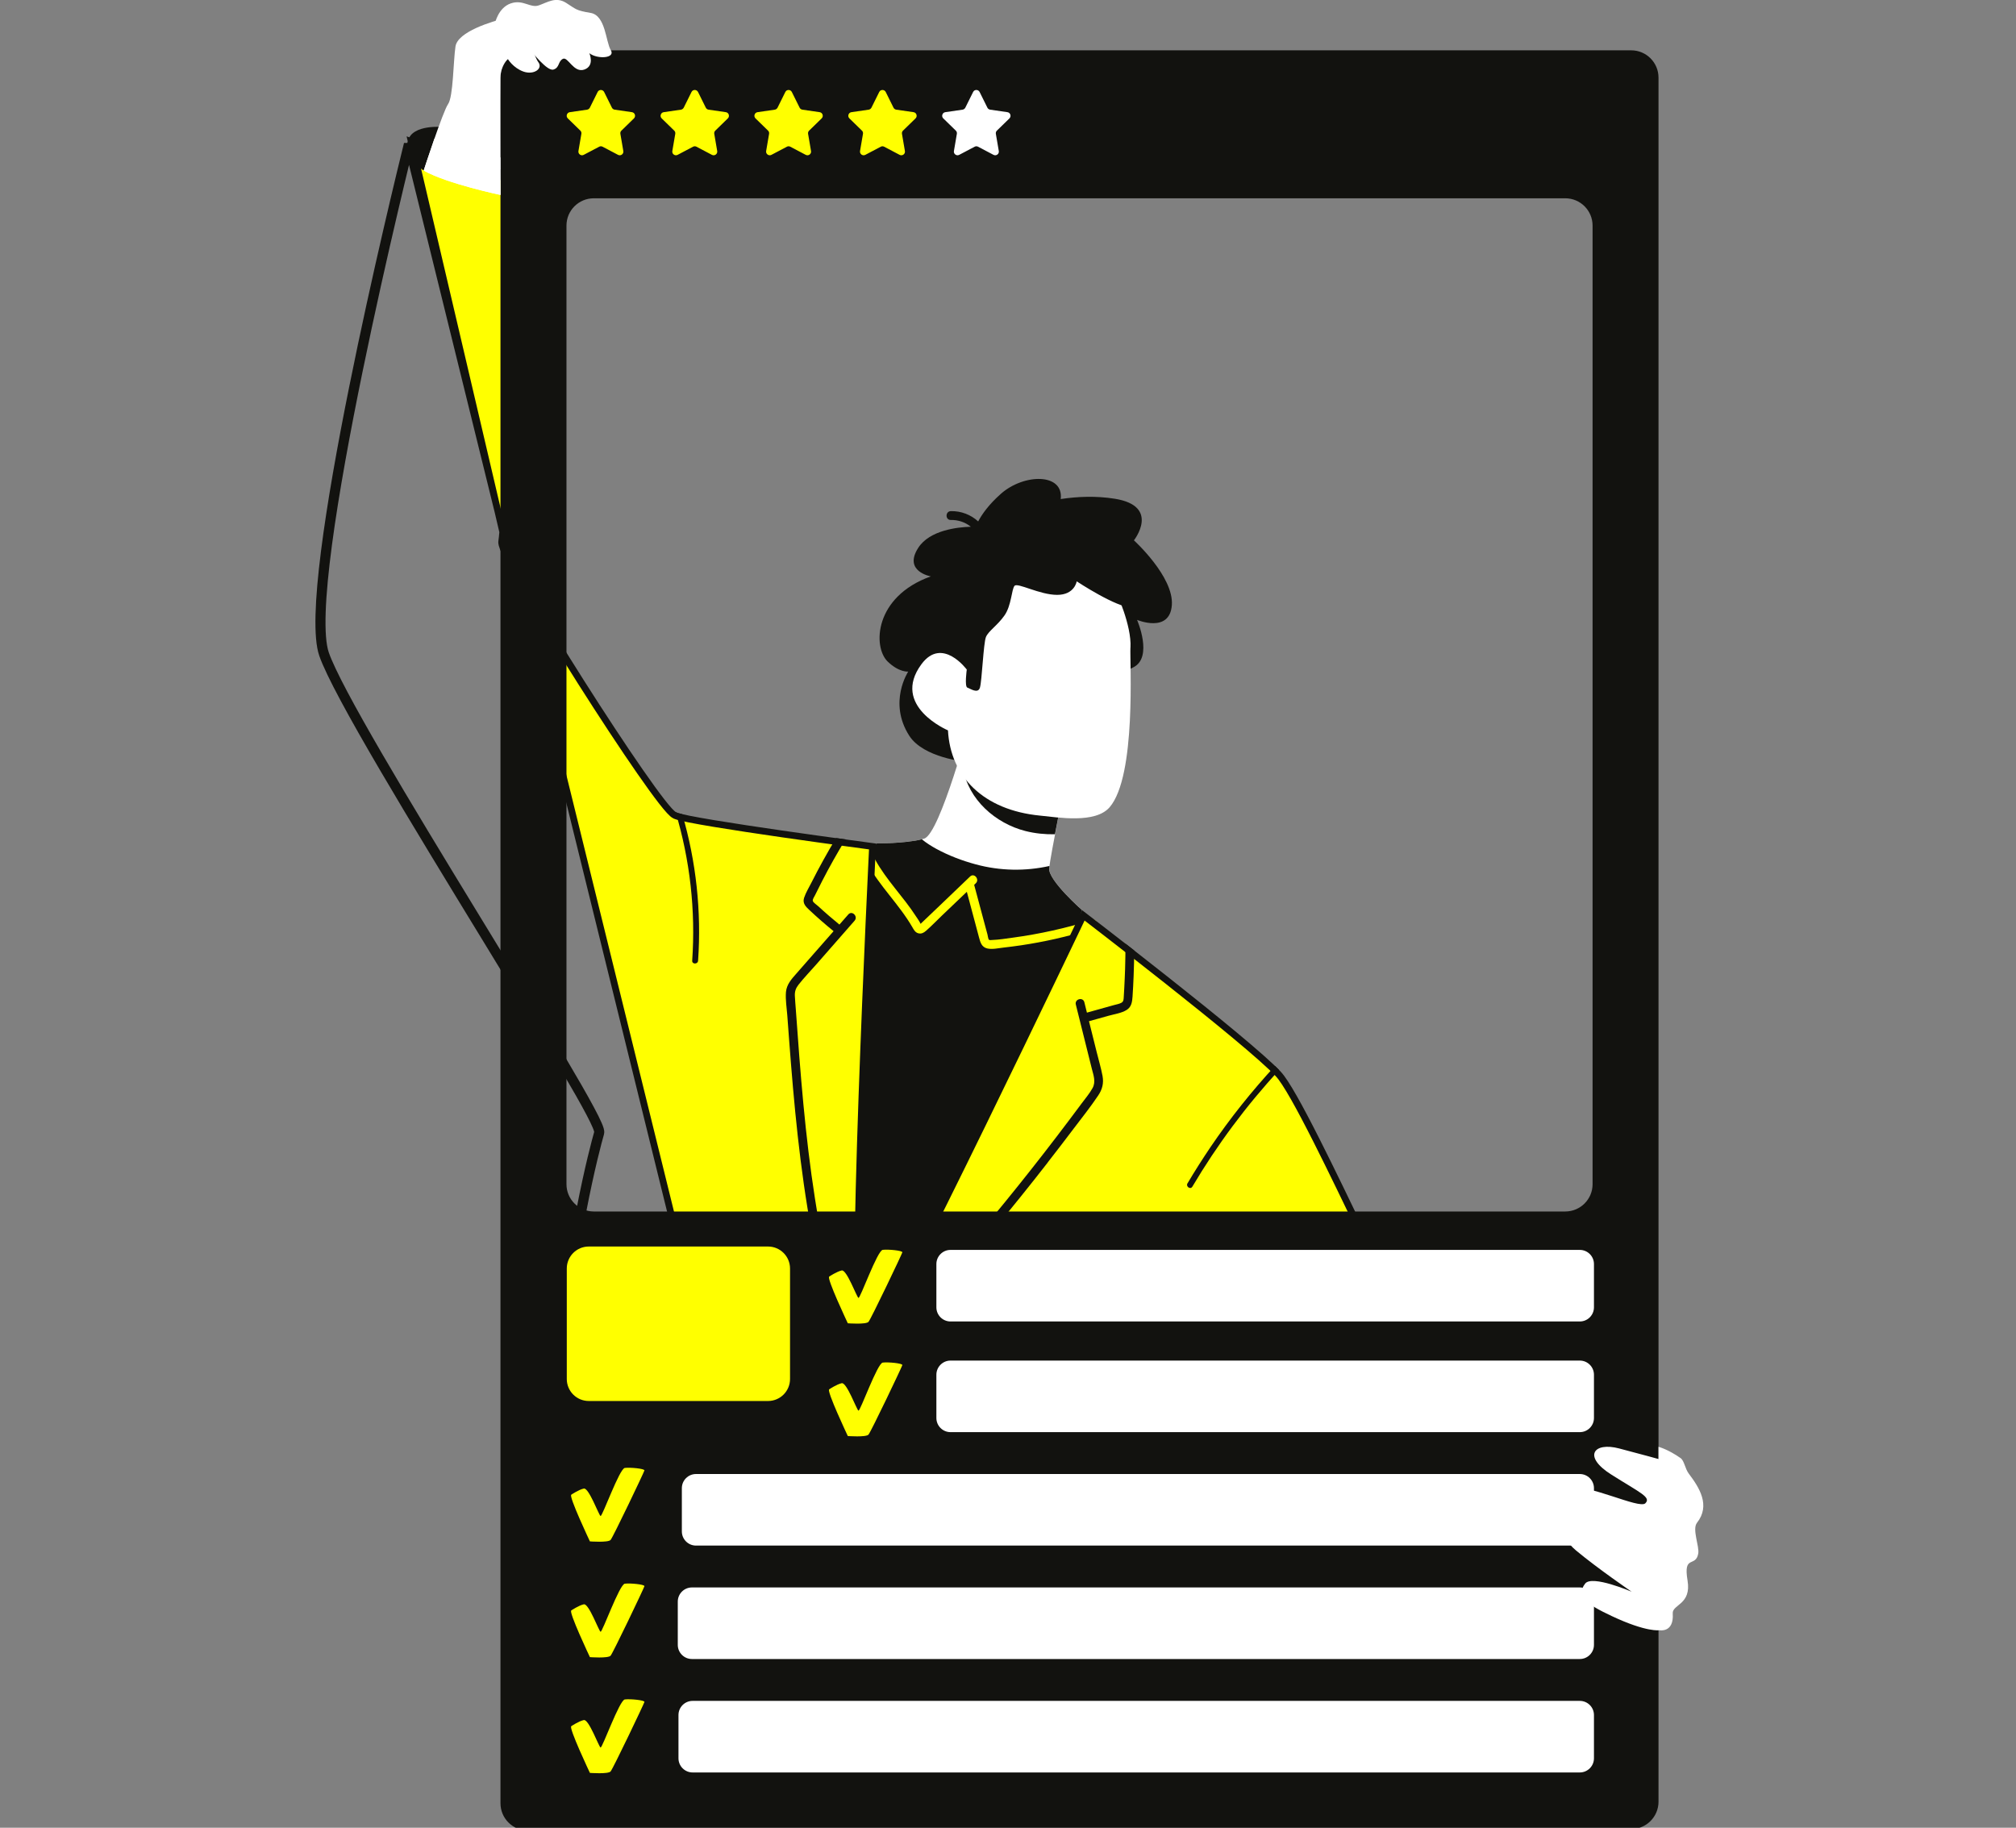 <svg width="300" height="272" viewBox="0 0 300 272" fill="none" xmlns="http://www.w3.org/2000/svg">
<rect x="0" y="0" width="300" height="272" fill="#808080" stroke="none"/>
<g clip-path="url(#clip0_351_11806)">
<path d="M168.739 80.413C168.739 80.413 172.749 75.321 165.885 74.221C163.124 73.782 160.382 73.885 157.845 74.267C158.302 70.387 152.38 70.453 148.957 73.474C147.139 75.079 146.131 76.524 145.562 77.597C144.471 76.589 142.988 76.03 141.496 76.067C140.647 76.086 140.647 77.401 141.496 77.382C142.568 77.354 143.632 77.709 144.471 78.389C142.475 78.445 138.334 78.902 136.646 81.523C134.37 85.049 138.511 85.776 138.511 85.776C130.071 88.798 129.856 96.287 132.095 98.451C133.802 100.102 135.154 99.943 135.154 99.943C135.154 99.943 132.123 104.513 135.303 109.484C137.43 112.804 143.734 113.364 143.734 113.364C143.734 113.364 165.68 100.792 168.655 99.309C171.639 97.817 169.205 92.249 169.205 92.249C169.205 92.249 174.064 94.291 174.381 90.057C174.699 85.823 168.739 80.413 168.739 80.413Z" fill="#12120F"/>
<path d="M130.369 125.526C130.369 125.526 135.163 125.526 137.532 124.799C139.901 124.071 144.461 106.929 144.461 106.929L158.684 115.5C158.684 115.5 156.316 127.354 156.129 129.173C155.942 131.001 161.035 135.431 161.035 135.431C161.035 135.431 157.388 145.951 152.464 162.058C147.539 178.165 130.313 200.763 128.746 201.435C127.179 202.106 125.836 168.326 125.836 156.91C125.836 145.494 130.369 125.517 130.369 125.517V125.526Z" fill="white"/>
<path d="M144.294 107.526C144.126 108.15 143.827 109.223 143.436 110.547C143.184 111.788 143.119 113.075 143.324 114.325C144.079 118.997 148.155 122.541 152.585 123.67C154.021 124.034 155.504 124.183 156.987 124.155C157.733 120.219 158.675 115.5 158.675 115.5L144.611 107.031C144.49 107.143 144.378 107.32 144.294 107.526Z" fill="#12120F"/>
<path d="M156.129 129.182C156.129 129.098 156.148 128.995 156.166 128.874C152.576 129.676 148.808 129.611 145.198 128.632C143.184 128.091 141.179 127.326 139.341 126.328C138.623 125.936 137.858 125.461 137.178 124.901C134.715 125.535 130.36 125.526 130.36 125.526C130.36 125.526 125.827 145.513 125.827 156.919C125.827 168.326 127.17 202.116 128.737 201.444C130.304 200.773 147.53 178.174 152.455 162.068C157.379 145.961 161.026 135.44 161.026 135.44C161.026 135.44 155.943 131.001 156.12 129.182H156.129Z" fill="#12120F"/>
<path d="M162.537 136.914C158.666 138.117 154.702 139.003 150.692 139.544C149.675 139.684 148.649 139.852 147.623 139.889C147.493 139.889 147.288 139.936 147.176 139.861C147.045 139.768 146.989 139.217 146.943 139.059C146.812 138.574 146.681 138.089 146.551 137.604C146.019 135.627 145.497 133.659 144.965 131.682C145.049 131.607 145.124 131.523 145.208 131.448C145.814 130.87 144.975 129.854 144.359 130.441C142.886 131.849 141.421 133.258 139.948 134.666C139.211 135.366 138.474 136.074 137.737 136.774C137.523 136.979 137.318 137.175 137.103 137.38C137.066 137.417 137.028 137.445 136.991 137.483C136.833 137.11 136.544 136.737 136.329 136.401C134.436 133.454 131.89 130.973 130.211 127.886C129.81 127.149 128.616 127.699 129.026 128.445C130.901 131.887 133.811 134.601 135.769 137.986C135.984 138.369 136.198 138.77 136.655 138.891C137.103 139.012 137.467 138.816 137.793 138.527C138.614 137.818 139.369 137.016 140.153 136.27C141.393 135.086 142.634 133.901 143.874 132.717C144.247 134.116 144.62 135.515 144.993 136.904C145.227 137.772 145.46 138.63 145.684 139.497C145.879 140.234 146.075 140.952 146.915 141.148C147.651 141.316 148.528 141.111 149.265 141.027C150.151 140.924 151.037 140.812 151.923 140.682C153.62 140.43 155.309 140.113 156.978 139.74C158.918 139.301 160.839 138.788 162.742 138.192C163.535 137.94 163.311 136.643 162.499 136.895L162.537 136.914Z" fill="#FFFF00"/>
<path d="M168.217 96.38C168.105 98.423 169.14 115.472 165.12 120.135C162.994 122.597 157.472 121.646 154.749 121.376C146.364 120.555 141.431 115.593 141.067 108.692C141.067 108.692 132.514 105.073 137.122 98.843C140.209 94.674 143.865 99.645 143.865 99.645C143.865 99.645 146.01 97.593 147.353 91.81C149.34 84.237 163.451 80.917 166.09 88.126C166.09 88.126 168.412 93.023 168.226 96.38H168.217Z" fill="white"/>
<path d="M143.865 99.645C143.865 99.645 143.51 102.181 143.958 102.331C144.406 102.48 145.525 103.301 145.823 102.331C146.122 101.361 146.346 95.69 146.719 94.795C147.092 93.899 148.435 93.079 149.479 91.587C150.524 90.094 150.524 87.707 150.972 87.184C151.419 86.662 154.702 88.527 157.314 88.527C159.925 88.527 160.224 86.513 160.224 86.513C160.224 86.513 166.193 90.467 168.431 90.393C170.669 90.318 169.476 85.618 163.283 83.081C157.09 80.544 152.249 82.558 149.713 84.573C147.176 86.587 143.874 99.635 143.874 99.635L143.865 99.645Z" fill="#12120F"/>
<path d="M80.183 257.814C82.534 261.171 114.748 268.894 120.791 265.536L60.607 21.388C59.119 27.403 44.472 87.223 47.979 97.416C49.967 103.194 61.869 122.681 72.332 139.81C81.307 154.504 89.223 167.464 88.913 168.549C88.242 170.9 84.548 184.656 82.534 207.143C80.519 229.629 79.391 256.676 80.183 257.814ZM80.183 257.814L80.594 257.528C80.594 257.528 80.593 257.527 80.593 257.527L80.183 257.814ZM171.553 197.82C171.553 197.82 171.553 197.82 171.229 198.035L170.652 197.961L171.136 198.087C170.652 197.961 170.652 197.961 170.652 197.961L170.652 197.962L170.652 197.963L170.65 197.968L170.645 197.988L170.625 198.067C170.608 198.136 170.582 198.237 170.549 198.369C170.483 198.633 170.388 199.018 170.272 199.502C170.04 200.471 169.725 201.839 169.388 203.438C168.715 206.634 167.955 210.767 167.616 214.484L168.114 214.529L167.616 214.484C167.444 216.382 167.638 220.245 168.015 224.921C168.393 229.616 168.96 235.179 169.548 240.507C170.136 245.837 170.745 250.935 171.206 254.7C171.437 256.583 171.632 258.133 171.768 259.212L171.818 259.609C171.863 259.959 171.899 260.244 171.926 260.456C171.648 260.524 171.242 260.622 170.724 260.744C169.679 260.992 168.181 261.342 166.366 261.747C162.736 262.559 157.846 263.595 152.801 264.495C147.752 265.396 142.562 266.157 138.327 266.424C136.208 266.557 134.344 266.565 132.865 266.409C131.358 266.25 130.352 265.93 129.848 265.494L129.847 265.493C129.743 265.404 129.563 265.15 129.323 264.685C129.094 264.241 128.841 263.665 128.572 262.997C128.037 261.663 127.458 259.995 126.922 258.359C126.387 256.725 125.898 255.129 125.542 253.942C125.364 253.348 125.22 252.857 125.12 252.514C125.07 252.343 125.032 252.209 125.005 252.118L124.976 252.014L124.968 251.987L124.966 251.981L124.966 251.979L124.966 251.979C124.966 251.978 124.966 251.978 124.485 252.115L124.966 251.978L123.987 252.063L123.987 252.064L123.987 252.065L123.987 252.071L123.984 252.096L123.973 252.196C123.963 252.284 123.948 252.413 123.929 252.578C123.89 252.909 123.831 253.383 123.753 253.956C123.597 255.104 123.364 256.645 123.057 258.227C122.748 259.811 122.368 261.42 121.919 262.708C121.695 263.353 121.459 263.902 121.214 264.323C120.963 264.754 120.734 264.997 120.549 265.099L120.548 265.099C119.892 265.464 118.818 265.705 117.372 265.807C115.942 265.909 114.206 265.871 112.266 265.72C108.388 265.418 103.744 264.667 99.206 263.704C94.669 262.742 90.251 261.571 86.828 260.435C85.115 259.866 83.661 259.309 82.568 258.795C82.022 258.538 81.575 258.296 81.234 258.073C80.906 257.858 80.71 257.681 80.611 257.552C80.608 257.543 80.605 257.53 80.6 257.512C80.585 257.452 80.569 257.363 80.553 257.24C80.521 256.994 80.494 256.65 80.474 256.209C80.433 255.33 80.42 254.103 80.433 252.583C80.459 249.544 80.588 245.361 80.805 240.506C81.24 230.798 82.025 218.422 83.032 207.187C85.043 184.736 88.73 171.011 89.394 168.687C89.432 168.555 89.424 168.426 89.413 168.336C89.4 168.237 89.376 168.133 89.345 168.029C89.285 167.821 89.188 167.569 89.063 167.282C88.814 166.706 88.431 165.943 87.939 165.023C86.954 163.179 85.51 160.669 83.75 157.698C80.769 152.664 76.874 146.286 72.758 139.549C72.014 138.331 71.263 137.102 70.51 135.866C65.581 127.792 60.52 119.46 56.46 112.477C52.387 105.473 49.355 99.88 48.452 97.253C48.023 96.006 47.87 93.886 47.966 91.063C48.061 88.26 48.398 84.828 48.908 80.997C49.928 73.338 51.635 64.122 53.458 55.233C55.282 46.345 57.22 37.792 58.703 31.46C59.445 28.295 60.073 25.684 60.515 23.866C60.736 22.957 60.91 22.245 61.03 21.762C61.048 21.687 61.065 21.619 61.081 21.555L77.328 27.293L77.322 27.464C77.308 27.817 77.287 28.335 77.261 28.996C77.209 30.318 77.132 32.214 77.039 34.507C76.851 39.092 76.592 45.265 76.308 51.617C75.738 64.343 75.067 77.73 74.661 80.566L74.661 80.566C74.637 80.74 74.67 80.926 74.708 81.078C74.75 81.244 74.814 81.436 74.895 81.646C75.058 82.066 75.302 82.6 75.612 83.224C76.234 84.473 77.139 86.122 78.237 88.029C80.433 91.844 83.416 96.717 86.481 101.545C89.546 106.373 92.697 111.161 95.23 114.807C96.495 116.63 97.611 118.172 98.486 119.294C98.923 119.853 99.305 120.315 99.62 120.656C99.777 120.826 99.922 120.972 100.054 121.088C100.177 121.195 100.319 121.305 100.468 121.369C100.819 121.519 101.559 121.695 102.517 121.887C103.498 122.084 104.765 122.309 106.214 122.55C109.113 123.032 112.756 123.579 116.322 124.095C119.889 124.61 123.382 125.094 125.983 125.449C127.284 125.627 128.362 125.772 129.114 125.873C129.259 125.893 129.392 125.91 129.512 125.927C129.634 125.943 129.743 125.957 129.838 125.97L129.819 126.361C129.792 126.916 129.753 127.73 129.704 128.764C129.605 130.833 129.467 133.788 129.309 137.328C128.991 144.408 128.592 153.833 128.262 163.211C127.933 172.587 127.674 181.921 127.637 188.817C127.619 192.263 127.657 195.111 127.77 197.053C127.826 198.019 127.903 198.785 128.006 199.293C128.055 199.534 128.121 199.776 128.227 199.953C128.278 200.038 128.379 200.179 128.558 200.253C128.779 200.343 128.989 200.285 129.131 200.188C129.278 200.088 129.419 199.917 129.54 199.755C129.674 199.576 129.83 199.344 130.004 199.067C130.354 198.511 130.796 197.749 131.315 196.814C132.352 194.943 133.709 192.359 135.27 189.306C138.395 183.2 142.348 175.204 146.23 167.258C150.112 159.312 153.924 151.413 156.765 145.502C158.186 142.546 159.364 140.087 160.187 138.366C160.598 137.506 160.921 136.831 161.141 136.37L161.212 136.221C161.372 136.344 161.569 136.495 161.799 136.673C162.488 137.202 163.478 137.964 164.68 138.895C167.085 140.756 170.339 143.289 173.74 145.979C180.562 151.376 187.917 157.36 190.235 159.844C190.777 160.424 191.564 161.633 192.553 163.374C193.534 165.1 194.69 167.306 195.971 169.843C198.112 174.086 200.594 179.241 203.177 184.606C203.684 185.659 204.195 186.72 204.708 187.783C207.833 194.264 211.034 200.846 213.895 206.313C216.746 211.76 219.289 216.158 221.095 218.225C221.278 218.434 221.565 218.615 221.875 218.774C222.2 218.941 222.605 219.112 223.073 219.287C224.008 219.636 225.23 220.011 226.63 220.397C229.431 221.169 232.983 221.995 236.469 222.752C239.956 223.51 243.384 224.2 245.939 224.701C247.217 224.951 248.277 225.154 249.018 225.295C249.169 225.323 249.307 225.35 249.431 225.373C249.506 225.387 249.576 225.4 249.64 225.412L243.688 246.211C243.46 246.202 243.137 246.188 242.727 246.169C241.857 246.128 240.599 246.062 239.048 245.959C235.946 245.753 231.674 245.402 226.995 244.82C217.609 243.654 206.685 241.572 200.238 237.933C200.085 237.846 199.822 237.626 199.444 237.238C199.077 236.861 198.633 236.358 198.122 235.745C197.1 234.517 195.827 232.867 194.394 230.936C191.528 227.073 188.036 222.107 184.65 217.2C181.266 212.293 177.991 207.448 175.563 203.829C174.349 202.02 173.346 200.517 172.647 199.467C172.298 198.942 172.024 198.53 171.838 198.25L171.626 197.93L171.571 197.848L171.558 197.827L171.554 197.822L171.553 197.82ZM61.202 21.068L77.842 26.944C77.842 26.944 75.977 74.901 75.156 80.637L61.202 21.068Z" fill="#FFFF00" stroke="#12120F"/>
<path d="M176.713 176.094C176.424 176.579 177.142 177.083 177.432 176.598C181.116 170.377 185.452 164.548 190.349 159.241C190.162 159.055 189.957 158.85 189.733 158.635C186.255 162.403 183.046 166.423 180.164 170.666C178.961 172.448 177.805 174.257 176.713 176.104V176.094Z" fill="#12120F"/>
<path d="M100.524 120.816C102.679 127.979 103.527 135.496 103.005 142.966C102.968 143.526 103.845 143.526 103.882 142.966C104.395 135.626 103.593 128.221 101.532 121.161C101.131 121.068 100.832 120.984 100.664 120.909C100.627 120.89 100.571 120.862 100.524 120.825V120.816Z" fill="#12120F"/>
<path d="M155.905 172.998C157.193 171.347 158.461 169.696 159.72 168.027C160.97 166.376 162.276 164.744 163.423 163.028C164.038 162.114 164.271 161.191 164.066 160.109C163.842 158.924 163.488 157.74 163.199 156.574L162.052 151.976C163.022 151.705 163.992 151.435 164.962 151.164C165.82 150.922 166.864 150.782 167.629 150.316C168.375 149.868 168.478 149.113 168.534 148.311C168.599 147.303 168.655 146.296 168.692 145.289C168.748 144.011 168.767 142.724 168.785 141.446C168.338 141.101 167.899 140.756 167.48 140.43C167.48 141.689 167.461 142.948 167.424 144.207C167.396 145.139 167.349 146.081 167.303 147.014C167.275 147.443 167.256 147.872 167.228 148.311C167.2 148.712 167.228 149.057 166.836 149.252C166.51 149.42 166.109 149.476 165.754 149.579C165.279 149.71 164.794 149.849 164.318 149.98C163.46 150.222 162.602 150.456 161.744 150.698L161.362 149.15C161.156 148.329 159.888 148.674 160.093 149.495C160.625 151.612 161.147 153.739 161.679 155.856C161.94 156.919 162.21 157.973 162.471 159.036C162.714 159.997 163.096 160.967 162.593 161.909C162.145 162.729 161.511 163.466 160.951 164.222C160.336 165.052 159.72 165.882 159.095 166.703C157.845 168.363 156.586 170.013 155.309 171.655C150.282 178.128 145.049 184.451 139.64 190.607C136.572 194.095 133.438 197.536 130.257 200.922C129.679 201.537 130.603 202.47 131.19 201.854C136.973 195.708 142.568 189.385 147.959 182.893C150.664 179.638 153.322 176.337 155.924 172.989L155.905 172.998Z" fill="#12120F"/>
<path d="M125.548 238.349C125.371 241.334 125.193 244.318 125.025 247.303C124.979 248.152 126.294 248.142 126.341 247.303C126.956 236.745 127.581 226.178 128.197 215.621C128.374 212.608 128.551 209.605 128.728 206.592C128.747 206.322 128.616 206.135 128.439 206.042C128.532 205.912 128.56 205.734 128.476 205.52C124.932 196.818 122.731 187.65 121.276 178.38C119.812 169.044 119.094 159.605 118.422 150.185C118.376 149.523 118.31 148.861 118.282 148.199C118.254 147.537 118.422 147.061 118.823 146.548C119.644 145.503 120.577 144.543 121.453 143.545C123.356 141.372 125.268 139.199 127.171 137.016C127.73 136.382 126.798 135.449 126.238 136.084L124.914 137.594C123.841 136.718 122.787 135.813 121.771 134.871C121.565 134.675 121.08 134.367 120.968 134.116C120.857 133.873 121.174 133.463 121.286 133.22C121.631 132.511 121.985 131.803 122.349 131.103C123.431 128.995 124.596 126.934 125.828 124.91C125.38 124.845 124.904 124.78 124.41 124.714C123.114 126.888 121.882 129.098 120.745 131.355C120.381 132.082 119.905 132.847 119.653 133.621C119.392 134.442 119.915 134.936 120.465 135.449C121.621 136.531 122.815 137.576 124.046 138.574C123.058 139.702 122.069 140.831 121.08 141.95C120.222 142.929 119.364 143.909 118.506 144.888C117.788 145.699 117.061 146.501 116.958 147.63C116.865 148.758 117.07 149.962 117.154 151.081C117.238 152.293 117.331 153.496 117.424 154.709C117.602 157.096 117.797 159.484 118.003 161.872C118.851 171.469 120.036 181.075 122.293 190.457C123.552 195.699 125.156 200.857 127.189 205.846C127.264 206.024 127.385 206.135 127.525 206.21C127.45 206.303 127.404 206.425 127.394 206.574C126.77 217.159 126.154 227.745 125.529 238.331L125.548 238.349Z" fill="#12120F"/>
<path d="M63.05 25.386C63.05 25.386 60.084 23.447 60.719 20.938C61.343 18.429 66.007 18.904 66.007 18.904L63.06 25.386H63.05Z" fill="#12120F"/>
<path d="M74.475 11.555V268.353C74.475 270.601 76.303 272.429 78.551 272.419L242.736 272.196C244.984 272.196 246.802 270.368 246.802 268.129V11.555C246.802 9.308 244.984 7.489 242.736 7.489H78.551C76.303 7.489 74.484 9.308 74.484 11.555H74.475ZM232.924 180.292H88.362C86.115 180.292 84.296 178.473 84.296 176.225V33.575C84.296 31.328 86.115 29.509 88.362 29.509H232.924C235.172 29.509 236.991 31.328 236.991 33.575V176.225C236.991 178.473 235.172 180.292 232.924 180.292Z" fill="#12120F"/>
<path d="M123.403 189.973C123.403 189.973 124.513 189.227 125.259 189.068C126.005 188.909 127.488 193.041 127.749 193.153C128.01 193.256 130.556 186.102 131.358 186C132.151 185.897 134.324 186.102 134.277 186.373C134.222 186.634 129.614 196.287 129.241 196.716C128.868 197.135 126.163 196.93 126.163 196.93C126.163 196.93 122.927 190.094 123.403 189.982V189.973Z" fill="#FFFF00"/>
<path d="M123.403 206.751C123.403 206.751 124.513 206.005 125.259 205.846C126.005 205.688 127.488 209.819 127.749 209.931C128.01 210.034 130.556 202.88 131.358 202.778C132.151 202.675 134.324 202.88 134.277 203.151C134.222 203.412 129.614 213.065 129.241 213.494C128.868 213.914 126.163 213.709 126.163 213.709C126.163 213.709 122.927 206.872 123.403 206.76V206.751Z" fill="#FFFF00"/>
<path d="M85.023 222.429C85.023 222.429 86.133 221.683 86.879 221.524C87.626 221.366 89.109 225.497 89.37 225.609C89.631 225.712 92.177 218.558 92.979 218.456C93.781 218.353 95.945 218.558 95.898 218.829C95.842 219.09 91.235 228.743 90.862 229.172C90.489 229.592 87.784 229.387 87.784 229.387C87.784 229.387 84.548 222.55 85.023 222.438V222.429Z" fill="#FFFF00"/>
<path d="M85.023 239.655C85.023 239.655 86.133 238.909 86.879 238.751C87.626 238.592 89.109 242.724 89.37 242.836C89.631 242.938 92.177 235.785 92.979 235.682C93.772 235.58 95.945 235.785 95.898 236.055C95.842 236.316 91.235 245.969 90.862 246.398C90.489 246.818 87.784 246.613 87.784 246.613C87.784 246.613 84.548 239.777 85.023 239.665V239.655Z" fill="#FFFF00"/>
<path d="M85.023 256.881C85.023 256.881 86.133 256.135 86.879 255.977C87.626 255.818 89.109 259.95 89.37 260.062C89.631 260.164 92.177 253.011 92.979 252.908C93.781 252.806 95.945 253.011 95.898 253.281C95.842 253.542 91.235 263.195 90.862 263.624C90.489 264.044 87.784 263.839 87.784 263.839C87.784 263.839 84.548 257.002 85.023 256.891V256.881Z" fill="#FFFF00"/>
<path d="M235.088 186.009H141.45C140.285 186.009 139.342 186.952 139.342 188.116V194.552C139.342 195.716 140.285 196.66 141.45 196.66H235.088C236.252 196.66 237.196 195.716 237.196 194.552V188.116C237.196 186.952 236.252 186.009 235.088 186.009Z" fill="white"/>
<path d="M235.088 202.479H141.45C140.285 202.479 139.342 203.423 139.342 204.587V211.023C139.342 212.187 140.285 213.13 141.45 213.13H235.088C236.252 213.13 237.196 212.187 237.196 211.023V204.587C237.196 203.423 236.252 202.479 235.088 202.479Z" fill="white"/>
<path d="M235.088 219.361H103.574C102.41 219.361 101.466 220.304 101.466 221.469V227.904C101.466 229.068 102.41 230.012 103.574 230.012H235.088C236.252 230.012 237.196 229.068 237.196 227.904V221.469C237.196 220.304 236.252 219.361 235.088 219.361Z" fill="white"/>
<path d="M235.088 236.241H102.968C101.804 236.241 100.86 237.185 100.86 238.349V244.785C100.86 245.949 101.804 246.892 102.968 246.892H235.088C236.252 246.892 237.196 245.949 237.196 244.785V238.349C237.196 237.185 236.252 236.241 235.088 236.241Z" fill="white"/>
<path d="M235.088 253.123H103.07C101.906 253.123 100.963 254.066 100.963 255.23V261.666C100.963 262.83 101.906 263.774 103.07 263.774H235.088C236.252 263.774 237.196 262.83 237.196 261.666V255.23C237.196 254.066 236.252 253.123 235.088 253.123Z" fill="white"/>
<path d="M114.29 185.505H87.616C85.808 185.505 84.343 186.971 84.343 188.779V205.221C84.343 207.029 85.808 208.495 87.616 208.495H114.29C116.098 208.495 117.564 207.029 117.564 205.221V188.779C117.564 186.971 116.098 185.505 114.29 185.505Z" fill="#FFFF00"/>
<path d="M89.902 13.691L91.058 16.023C91.133 16.181 91.291 16.293 91.469 16.321L94.043 16.694C94.481 16.759 94.658 17.3 94.341 17.617L92.476 19.436C92.345 19.557 92.289 19.735 92.317 19.912L92.756 22.477C92.83 22.915 92.373 23.251 91.972 23.046L89.668 21.833C89.51 21.749 89.323 21.749 89.165 21.833L86.861 23.046C86.469 23.251 86.003 22.915 86.078 22.477L86.516 19.912C86.544 19.735 86.488 19.557 86.358 19.436L84.492 17.617C84.175 17.31 84.352 16.759 84.791 16.694L87.365 16.321C87.542 16.293 87.691 16.181 87.775 16.023L88.932 13.691C89.127 13.29 89.697 13.29 89.902 13.691Z" fill="#FFFF00"/>
<path d="M103.873 13.691L105.029 16.023C105.104 16.181 105.262 16.293 105.44 16.321L108.014 16.694C108.452 16.759 108.629 17.3 108.312 17.617L106.447 19.436C106.316 19.557 106.26 19.735 106.288 19.912L106.727 22.477C106.801 22.915 106.344 23.251 105.943 23.046L103.64 21.833C103.481 21.749 103.295 21.749 103.136 21.833L100.832 23.046C100.441 23.251 99.974 22.915 100.049 22.477L100.487 19.912C100.515 19.735 100.459 19.557 100.329 19.436L98.463 17.617C98.146 17.31 98.323 16.759 98.762 16.694L101.336 16.321C101.513 16.293 101.662 16.181 101.746 16.023L102.903 13.691C103.099 13.29 103.668 13.29 103.873 13.691Z" fill="#FFFF00"/>
<path d="M117.834 13.691L118.991 16.023C119.065 16.181 119.224 16.293 119.401 16.321L121.975 16.694C122.414 16.759 122.591 17.3 122.274 17.617L120.409 19.436C120.278 19.557 120.222 19.735 120.25 19.912L120.688 22.477C120.763 22.915 120.306 23.251 119.905 23.046L117.601 21.833C117.443 21.749 117.256 21.749 117.098 21.833L114.794 23.046C114.402 23.251 113.936 22.915 114.01 22.477L114.449 19.912C114.477 19.735 114.421 19.557 114.29 19.436L112.425 17.617C112.108 17.31 112.285 16.759 112.723 16.694L115.298 16.321C115.475 16.293 115.624 16.181 115.708 16.023L116.864 13.691C117.06 13.29 117.629 13.29 117.834 13.691Z" fill="#FFFF00"/>
<path d="M131.806 13.691L132.962 16.023C133.037 16.181 133.195 16.293 133.372 16.321L135.947 16.694C136.385 16.759 136.562 17.3 136.245 17.617L134.38 19.436C134.249 19.557 134.193 19.735 134.221 19.912L134.659 22.477C134.734 22.915 134.277 23.251 133.876 23.046L131.572 21.833C131.414 21.749 131.227 21.749 131.069 21.833L128.765 23.046C128.373 23.251 127.907 22.915 127.982 22.477L128.42 19.912C128.448 19.735 128.392 19.557 128.261 19.436L126.396 17.617C126.079 17.31 126.256 16.759 126.695 16.694L129.269 16.321C129.446 16.293 129.595 16.181 129.679 16.023L130.836 13.691C131.031 13.29 131.6 13.29 131.806 13.691Z" fill="#FFFF00"/>
<path d="M145.777 13.691L146.933 16.023C147.008 16.181 147.166 16.293 147.344 16.321L149.918 16.694C150.356 16.759 150.533 17.3 150.216 17.617L148.351 19.436C148.22 19.557 148.164 19.735 148.192 19.912L148.631 22.477C148.705 22.915 148.248 23.251 147.847 23.046L145.544 21.833C145.385 21.749 145.199 21.749 145.04 21.833L142.736 23.046C142.345 23.251 141.878 22.915 141.953 22.477L142.391 19.912C142.419 19.735 142.363 19.557 142.233 19.436L140.367 17.617C140.05 17.31 140.227 16.759 140.666 16.694L143.24 16.321C143.417 16.293 143.566 16.181 143.65 16.023L144.807 13.691C145.003 13.29 145.572 13.29 145.777 13.691Z" fill="white"/>
<path d="M74.484 29.015C74.484 29.015 66.566 27.364 63.05 25.386C63.05 25.386 65.904 16.591 66.678 15.491C67.452 14.39 67.452 9.112 67.779 6.92C68.105 4.719 73.169 3.18 75.473 2.63C77.786 2.079 79.325 8.235 80.09 9.223C80.864 10.212 79.428 11.201 77.889 10.65C76.35 10.1 75.576 8.785 75.576 8.785C75.576 8.785 74.503 9.643 74.466 11.564C74.428 13.486 74.475 29.015 74.475 29.015H74.484Z" fill="white"/>
<path d="M68.833 22.309C67.424 21.898 65.941 21.395 64.645 20.639C63.806 23.046 63.05 25.377 63.05 25.377C66.566 27.355 74.484 29.005 74.484 29.005C74.484 29.005 74.484 26.524 74.466 23.428C72.563 23.213 70.67 22.84 68.833 22.299V22.309Z" fill="white"/>
<path d="M73.645 3.516C73.645 3.516 74.112 1.175 75.986 0.513C77.861 -0.14 78.896 1.259 80.202 0.792C81.517 0.326 82.729 -0.523 84.231 0.419C85.732 1.361 85.639 1.548 87.887 1.921C90.135 2.294 90.135 6.23 90.89 7.452C91.636 8.673 88.922 8.86 87.7 7.918C87.7 7.918 88.54 9.793 86.954 10.352C85.359 10.912 84.52 8.384 83.764 8.757C83.018 9.13 83.298 10.072 82.356 10.352C81.414 10.632 79.26 7.825 78.327 6.789C77.385 5.754 73.636 3.506 73.636 3.506L73.645 3.516Z" fill="white"/>
<path d="M246.961 242.612C246.961 242.612 249.125 243.022 248.919 240.112C248.826 238.751 251.736 238.825 251.12 235.188C250.468 231.299 252.324 233.313 252.715 231.206C252.911 230.142 251.773 227.568 252.529 226.617C254.562 224.033 252.893 221.403 251.307 219.305C250.738 218.549 250.645 217.384 250.085 216.992C248.22 215.677 246.802 215.313 246.802 215.313V217.132C246.802 217.132 244.89 216.591 240.945 215.556C237.159 214.558 235.471 216.731 239.779 219.445C244.088 222.168 245.748 222.812 244.844 223.716C243.939 224.621 236.366 220.778 233.642 221.459C230.919 222.14 232.104 224.5 233.689 225.861C232.607 226.001 231.637 228.314 234.529 230.739C237.774 233.444 242.801 236.876 242.801 236.876C242.801 236.876 236.916 234.339 235.89 235.664C234.435 237.538 236.123 238.76 239.854 240.504C245.086 242.966 246.961 242.603 246.961 242.603V242.612Z" fill="white"/>
</g>
<defs>
<clipPath id="clip0_351_11806">
<rect width="300" height="272" fill="white"/>
</clipPath>
</defs>
</svg>
